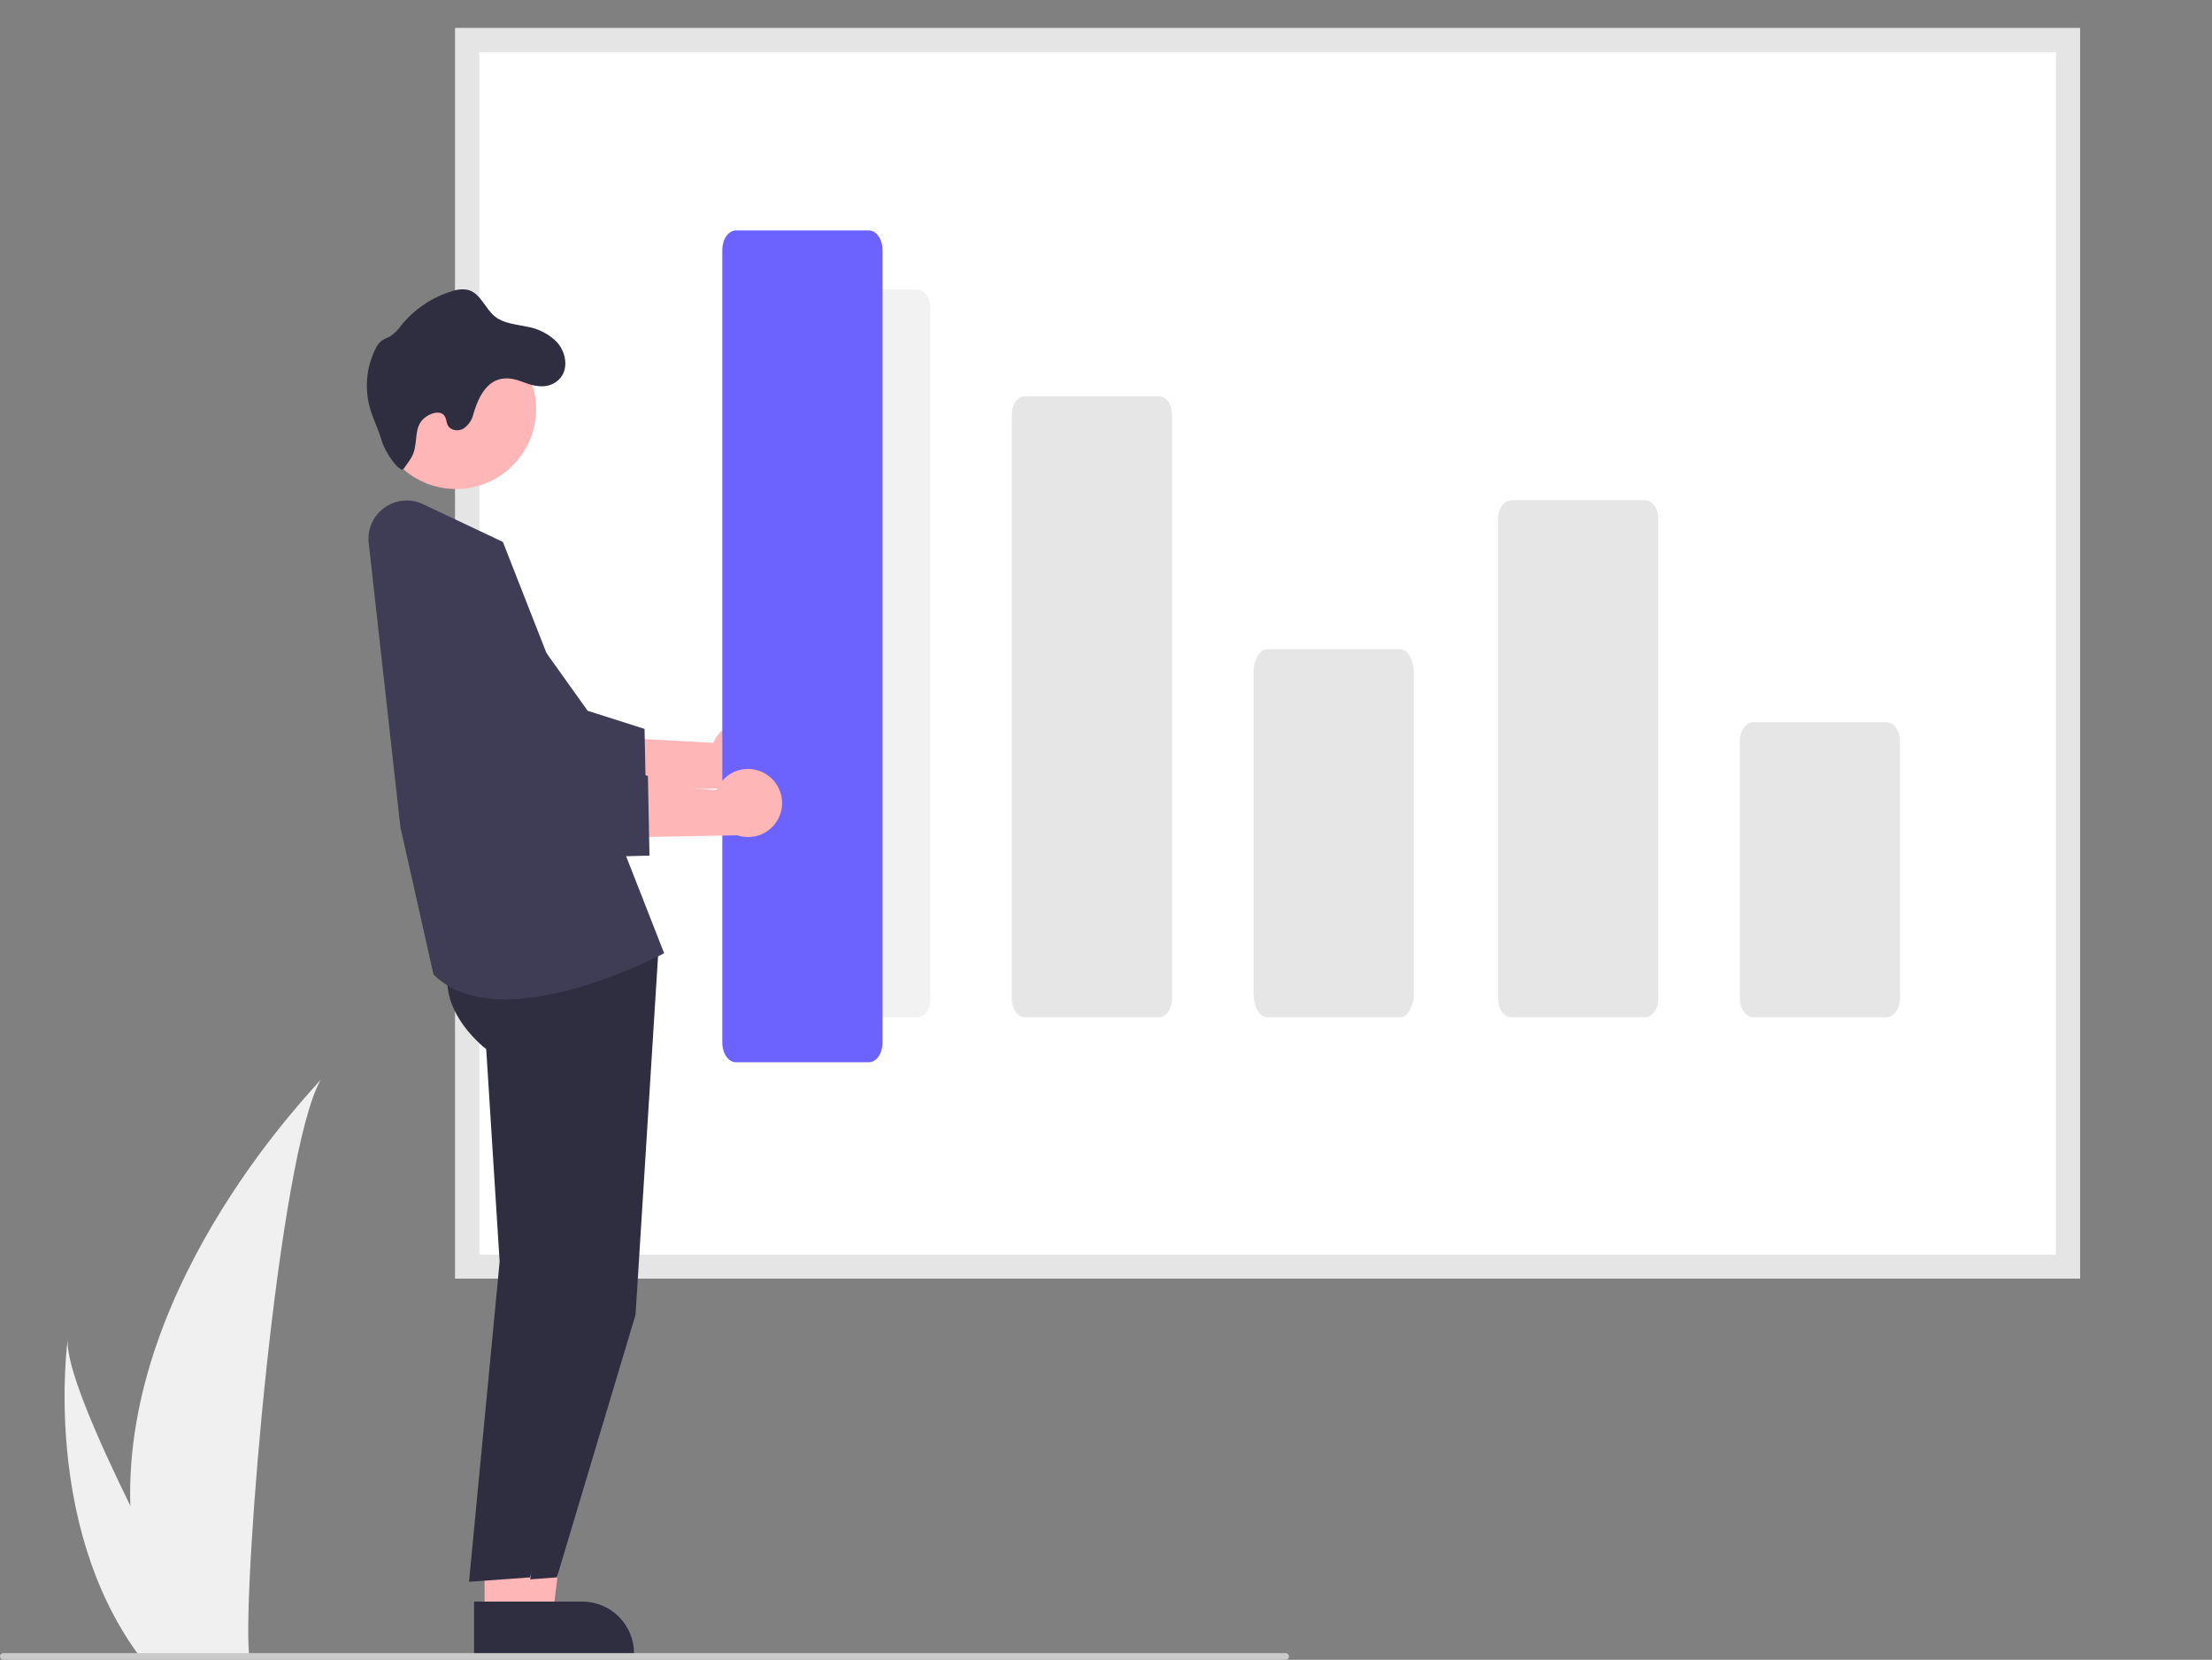<svg width="793" height="595" viewBox="0 0 793 595" fill="none" xmlns="http://www.w3.org/2000/svg">
<rect x="0" y="0" width="793" height="595" fill="#808080" stroke="none"/>
<g clip-path="url(#clip0_231_426)">
<path d="M46.726 539.797C47.207 557.733 50.212 575.512 55.654 592.609C55.775 593.006 55.909 593.397 56.039 593.794H89.355C89.32 593.438 89.284 593.041 89.249 592.609C87.027 567.079 99.718 413.548 115.031 386.976C113.689 389.131 44.143 458.676 46.726 539.797Z" fill="#F0F0F0"/>
<path d="M49.226 592.609C49.505 593.006 49.794 593.403 50.091 593.794H75.085C74.896 593.456 74.676 593.059 74.422 592.609C70.293 585.16 58.072 562.887 46.729 539.797C34.543 514.983 23.354 489.229 24.296 479.907C24.004 482.008 15.568 546.098 49.226 592.609Z" fill="#F0F0F0"/>
<path d="M163.219 458.354H745.64V10.074H163.219V458.354Z" fill="white"/>
<path d="M163.219 458.354H745.64V10.074H163.219V458.354ZM737.035 449.751H171.824V18.678H737.035V449.751Z" fill="#E5E5E5"/>
<path d="M628.586 364.669H676.279C677.571 364.667 678.809 363.947 679.722 362.668C680.636 361.388 681.149 359.653 681.151 357.844V265.72C681.149 263.911 680.636 262.176 679.722 260.896C678.809 259.617 677.571 258.897 676.279 258.895H628.586C627.295 258.897 626.057 259.617 625.143 260.896C624.23 262.176 623.716 263.911 623.715 265.72V357.844C623.716 359.653 624.23 361.388 625.143 362.668C626.057 363.947 627.295 364.667 628.586 364.669Z" fill="#E6E6E6"/>
<path d="M541.928 364.669H589.621C590.913 364.667 592.151 363.976 593.064 362.748C593.978 361.52 594.491 359.855 594.493 358.119V185.862C594.491 184.126 593.978 182.461 593.064 181.233C592.151 180.005 590.913 179.314 589.621 179.312H541.928C540.637 179.314 539.399 180.005 538.485 181.233C537.572 182.461 537.058 184.126 537.057 185.862V358.119C537.058 359.855 537.572 361.52 538.485 362.748C539.399 363.976 540.637 364.667 541.928 364.669Z" fill="#E6E6E6"/>
<path d="M454.263 364.669H501.956C503.247 364.666 504.485 363.768 505.399 362.172C506.312 360.576 506.826 358.411 506.827 356.153V241.219C506.826 238.961 506.312 236.796 505.399 235.2C504.485 233.604 503.247 232.706 501.956 232.703H454.263C452.971 232.706 451.733 233.604 450.82 235.2C449.906 236.796 449.393 238.961 449.391 241.219V356.153C449.393 358.411 449.906 360.576 450.82 362.172C451.733 363.768 452.971 364.666 454.263 364.669Z" fill="#E6E6E6"/>
<path d="M367.605 364.667H415.298C416.56 364.705 417.781 364.055 418.694 362.86C419.608 361.666 420.138 360.024 420.169 358.295V148.414C420.138 146.684 419.608 145.043 418.694 143.848C417.781 142.654 416.56 142.004 415.298 142.041H367.605C366.343 142.004 365.121 142.654 364.208 143.848C363.295 145.043 362.765 146.684 362.733 148.414V358.295C362.765 360.024 363.295 361.666 364.208 362.86C365.121 364.055 366.343 364.705 367.605 364.667Z" fill="#E6E6E6"/>
<path d="M280.947 364.669H328.64C329.931 364.667 331.17 364.019 332.083 362.866C332.996 361.714 333.51 360.152 333.511 358.522V109.906C333.51 108.276 332.996 106.714 332.083 105.561C331.17 104.409 329.931 103.761 328.64 103.759H280.947C279.655 103.761 278.417 104.409 277.504 105.561C276.591 106.714 276.077 108.276 276.075 109.906V358.522C276.077 360.152 276.591 361.714 277.504 362.866C278.417 364.019 279.655 364.667 280.947 364.669Z" fill="#F2F2F2"/>
<path d="M183.376 578.951L198.167 578.95L205.204 521.913L183.373 521.914L183.376 578.951Z" fill="#FFB6B6"/>
<path d="M179.603 593.285L227.298 593.284V592.68C227.298 587.758 225.342 583.038 221.86 579.558C218.379 576.077 213.657 574.122 208.734 574.122H208.733L179.602 574.123L179.603 593.285Z" fill="#2F2E41"/>
<path d="M236.238 337.534L227.841 471.295L199.645 565.449L177.801 567.03L188.77 452.282L183.961 376.078C183.961 376.078 161.161 359.087 173.767 338.634L236.238 337.534Z" fill="#2F2E41"/>
<path d="M173.723 578.951L188.516 578.95L195.552 521.913L173.721 521.914L173.723 578.951Z" fill="#FFB6B6"/>
<path d="M169.951 593.285L217.646 593.284V592.68C217.645 587.758 215.689 583.038 212.208 579.558C208.727 576.077 204.005 574.122 199.082 574.122H199.08L169.95 574.123L169.951 593.285Z" fill="#2F2E41"/>
<path d="M226.586 337.534L218.189 471.295L189.993 565.449L168.149 567.03L179.118 452.282L174.309 376.078C174.309 376.078 151.508 359.087 164.115 338.634L226.586 337.534Z" fill="#2F2E41"/>
<path d="M181.063 358.247C206.252 358.247 235.899 342.858 237.617 341.954L238.095 341.702L180.283 194.258L151.652 180.735C149.447 179.694 147.005 179.26 144.576 179.478C142.148 179.695 139.821 180.557 137.837 181.974C135.853 183.391 134.283 185.311 133.289 187.537C132.296 189.763 131.914 192.214 132.184 194.636L143.546 296.536L155.406 349.313L155.532 349.437C162.078 355.902 171.233 358.247 181.063 358.247Z" fill="#3F3D56"/>
<path d="M273.444 260.642C271.946 259.692 270.259 259.082 268.499 258.856C266.74 258.629 264.953 258.79 263.263 259.329C261.573 259.867 260.022 260.77 258.718 261.972C257.415 263.175 256.391 264.649 255.719 266.29L212.669 263.939L223.964 283.282L263.114 282.549C265.947 283.495 269.028 283.369 271.774 282.196C274.519 281.022 276.739 278.883 278.013 276.182C279.286 273.482 279.524 270.408 278.682 267.544C277.84 264.68 275.977 262.224 273.444 260.642Z" fill="#FFB6B6"/>
<path d="M188.487 290.921L231.63 289.82L231.073 261.29L210.672 254.798L177.209 207.877C175.534 205.528 173.404 203.538 170.946 202.026C168.488 200.513 165.752 199.509 162.899 199.072C160.046 198.635 157.134 198.775 154.336 199.482C151.538 200.19 148.91 201.451 146.608 203.191C144.306 204.932 142.376 207.116 140.933 209.615C139.49 212.113 138.563 214.876 138.206 217.74C137.85 220.603 138.071 223.509 138.857 226.285C139.643 229.061 140.978 231.652 142.783 233.903L188.487 290.921Z" fill="#3F3D56"/>
<path d="M163.507 175.302C147.675 175.302 134.84 162.471 134.84 146.643C134.84 130.815 147.675 117.984 163.507 117.984C179.34 117.984 192.174 130.815 192.174 146.643C192.174 162.471 179.34 175.302 163.507 175.302Z" fill="#FFB6B6"/>
<path d="M199.775 122.761C196.882 119.795 193.122 117.823 189.037 117.128C185.056 116.272 180.688 116.006 177.503 113.51C173.883 110.627 172.291 105.151 167.851 103.932C165.919 103.544 163.918 103.703 162.072 104.391C154.977 106.53 148.678 110.728 143.974 116.453C142.865 118.093 141.452 119.506 139.811 120.614C138.83 121.029 137.872 121.496 136.94 122.013C135.917 122.82 135.113 123.869 134.599 125.065C131.398 131.525 130.66 138.931 132.524 145.896C133.634 150.009 135.637 153.82 136.819 157.957C138.001 162.095 143.47 169.965 144.749 168.011C146.028 166.057 147.668 164.236 148.368 161.98C149.734 157.543 148.501 153.078 151.973 149.997C154.121 148.091 158.006 146.812 159.465 149.273C160.045 150.226 160.008 151.432 160.503 152.421C161.48 154.351 164.304 154.737 166.174 153.627C167.976 152.383 169.243 150.505 169.721 148.368C172.532 138.864 177.322 132.881 187.493 136.946C191.281 138.465 195.745 139.491 199.389 136.885C204.191 133.46 203.214 126.669 199.775 122.761Z" fill="#2F2E41"/>
<path d="M263.817 380.787H311.51C312.801 380.785 314.04 380.044 314.953 378.727C315.866 377.41 316.38 375.625 316.381 373.762V89.629C316.38 87.767 315.866 85.981 314.953 84.664C314.04 83.347 312.801 82.607 311.51 82.605H263.817C262.525 82.607 261.287 83.347 260.374 84.664C259.461 85.981 258.947 87.767 258.945 89.629V373.762C258.947 375.625 259.461 377.41 260.374 378.727C261.287 380.044 262.525 380.785 263.817 380.787Z" fill="#6C63FF"/>
<path d="M274.651 277.528C273.153 276.578 271.465 275.969 269.706 275.742C267.947 275.515 266.159 275.677 264.469 276.215C262.779 276.754 261.228 277.656 259.925 278.859C258.622 280.061 257.598 281.535 256.926 283.176L213.875 280.825L225.171 300.169L264.321 299.436C267.153 300.381 270.234 300.256 272.98 299.082C275.726 297.909 277.946 295.769 279.219 293.069C280.492 290.369 280.731 287.295 279.889 284.431C279.047 281.566 277.183 279.11 274.651 277.528Z" fill="#FFB6B6"/>
<path d="M189.693 307.807L232.836 306.707L232.279 278.176L211.879 271.685L178.416 224.764C176.74 222.414 174.611 220.425 172.153 218.912C169.695 217.4 166.958 216.395 164.105 215.959C161.253 215.522 158.341 215.661 155.543 216.369C152.745 217.076 150.117 218.337 147.815 220.078C145.513 221.818 143.583 224.002 142.14 226.501C140.697 229 139.769 231.763 139.413 234.626C139.056 237.489 139.277 240.395 140.064 243.171C140.85 245.948 142.185 248.538 143.989 250.79L189.693 307.807Z" fill="#3F3D56"/>
<path d="M1.207 595H460.89C461.048 595 461.206 594.97 461.352 594.909C461.499 594.849 461.633 594.76 461.745 594.648C461.857 594.536 461.947 594.403 462.007 594.256C462.068 594.11 462.1 593.952 462.1 593.794C462.1 593.635 462.068 593.478 462.007 593.331C461.947 593.185 461.857 593.052 461.745 592.94C461.633 592.828 461.499 592.739 461.352 592.678C461.206 592.618 461.048 592.587 460.89 592.588H1.207C1.048 592.587 0.891 592.618 0.744 592.678C0.597 592.739 0.464 592.828 0.351 592.94C0.239 593.052 0.15 593.185 0.089 593.331C0.028 593.478 -0.003 593.635 -0.003 593.794C-0.003 593.952 0.028 594.11 0.089 594.256C0.15 594.403 0.239 594.536 0.351 594.648C0.464 594.76 0.597 594.849 0.744 594.909C0.891 594.97 1.048 595 1.207 595Z" fill="#CACACA"/>
</g>
<defs>
<clipPath id="clip0_231_426">
<rect width="793" height="595" fill="white" transform="matrix(-1 0 0 1 793 0)"/>
</clipPath>
</defs>
</svg>
